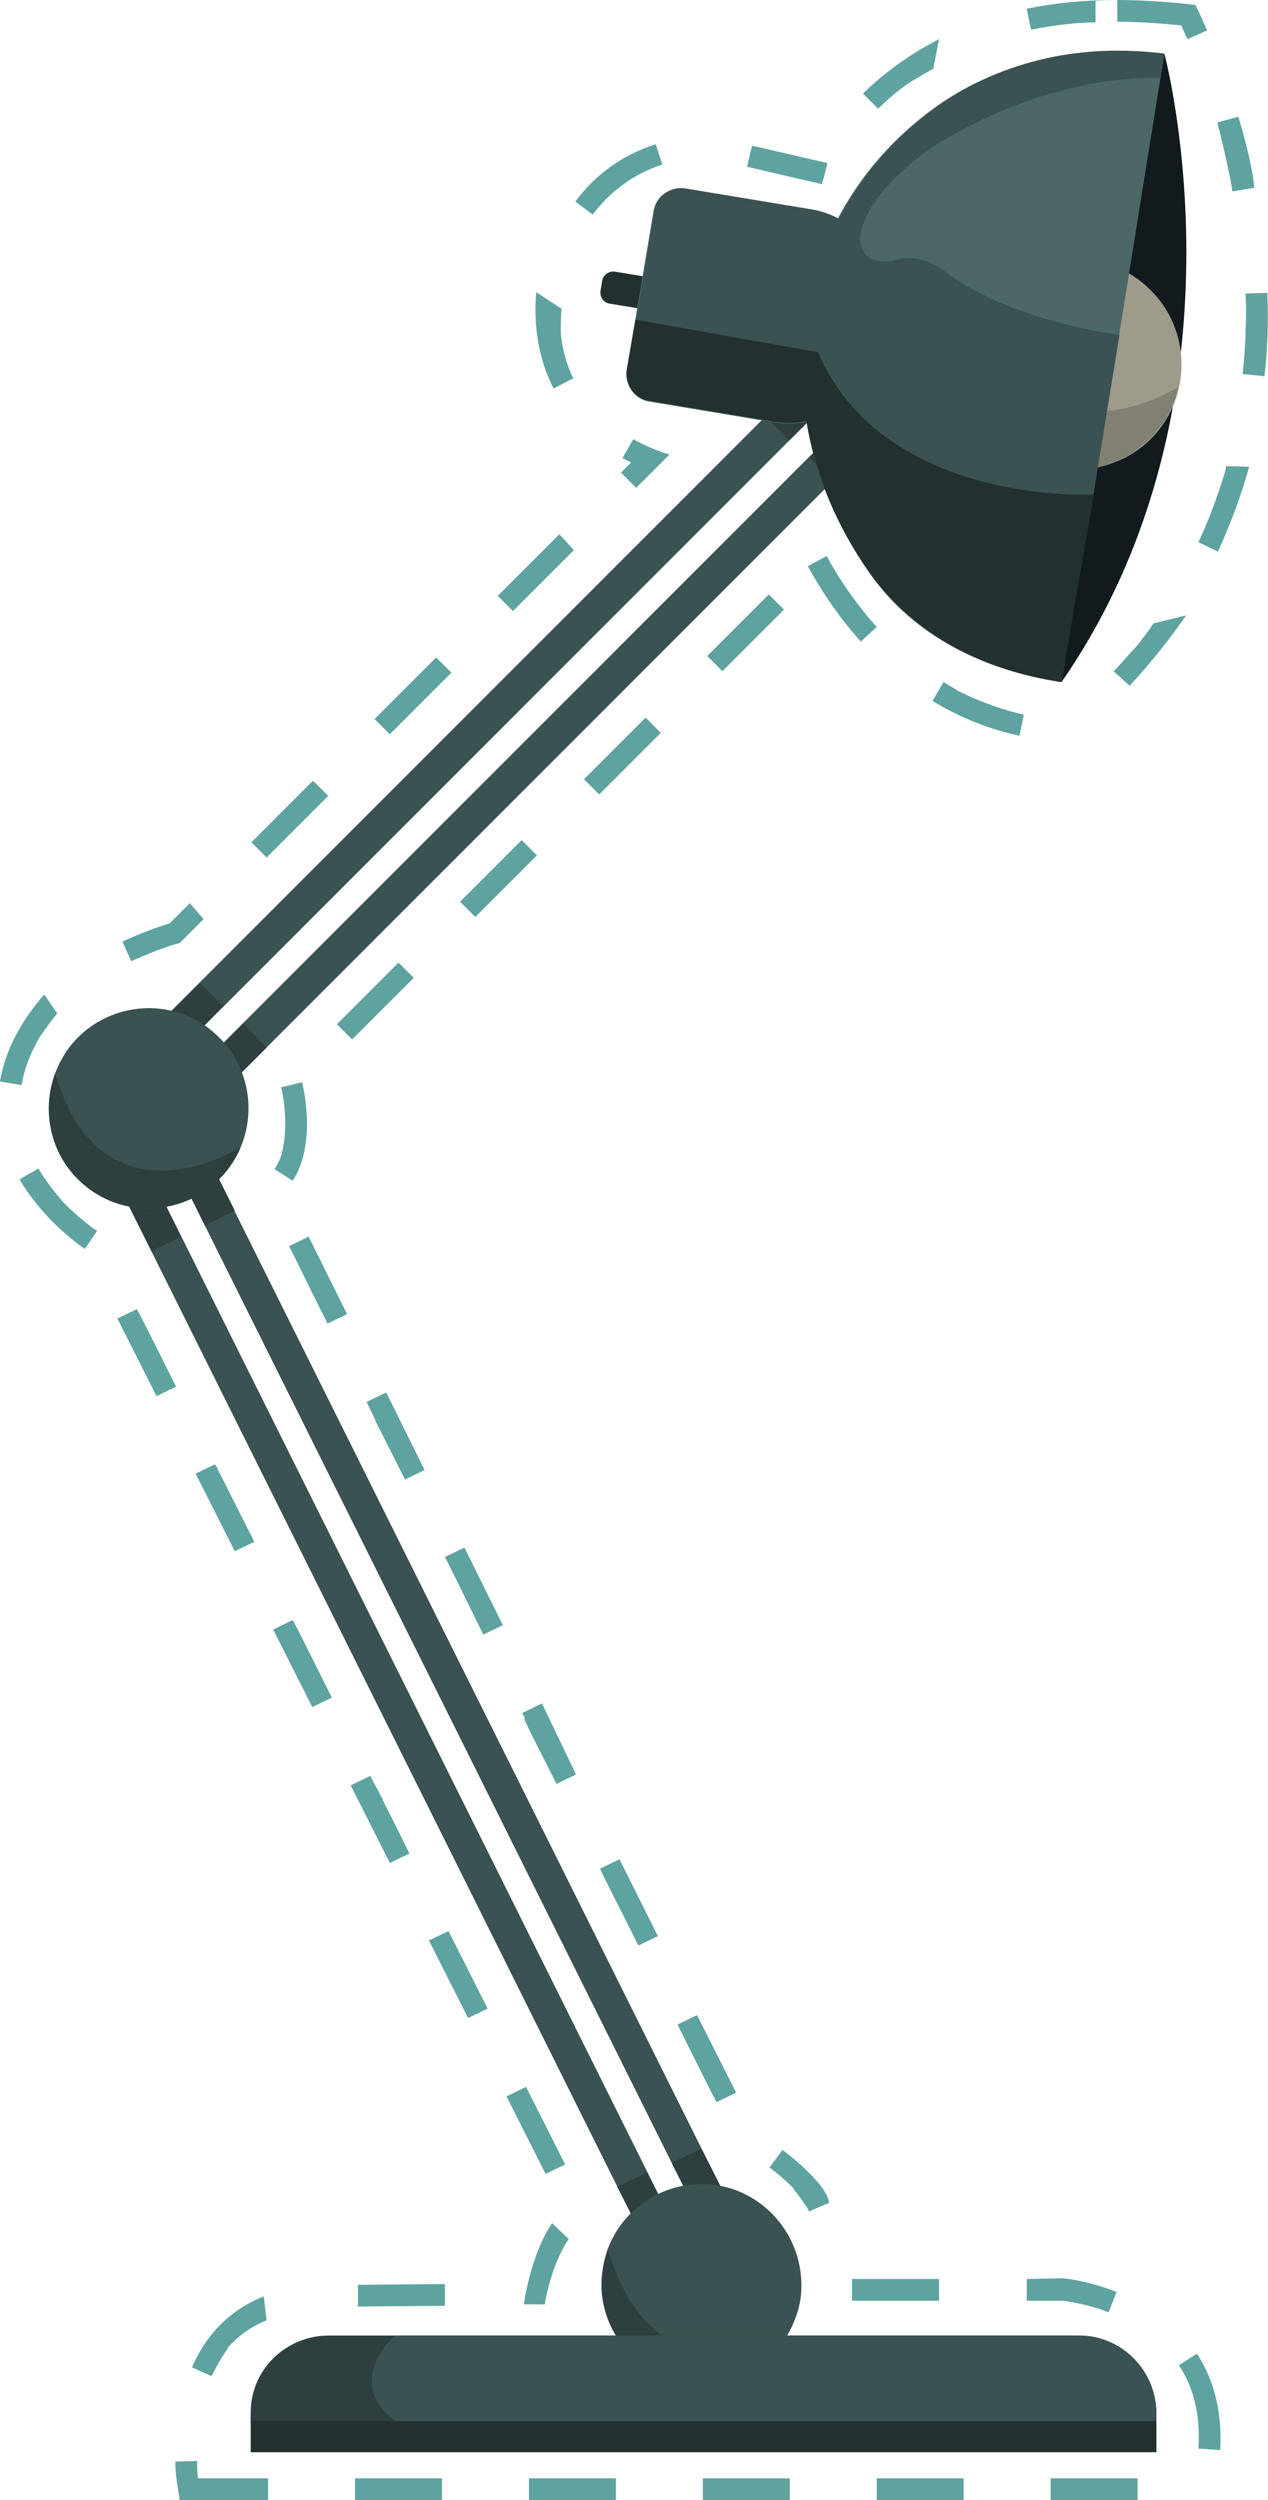<svg id="darklamp" xmlns="http://www.w3.org/2000/svg" xmlns:xlink="http://www.w3.org/1999/xlink" x="0px" y="0px"
	 viewBox="0 0 175 344.9" alt="Desk lamp">
<style type="text/css">
	.st0{fill:#3A5251;}
	.st1{fill:#2D3F3F;}
	.st2{fill:#22302F;}
	.st3{fill:#111A1D;}
	.st4{fill:#9F9B8A;}
	.st5{fill:#828072;}
	.st6{fill:#4B6867;}
	.st7{fill:#5EA3A0;}
</style>
<g id="lamp">
	<path class="st0" d="M28.9,160.1l-4.1,2l73.1,146.7l4.1-2L28.9,160.1z M21.6,163.7l-4.1,2.1l73.1,146.7l4.1-2.1L21.6,163.7z"/>
	<path class="st1" d="M89.3,299.7l-4.1,2l2.1,4.1h5.1L89.3,299.7z M96.8,296.4l-4.1,2l2.1,4.1h5.1L96.8,296.4z M32.4,167l-4.1,2.1
		l-2.7-5.5l4.1-2L32.4,167z M25,170.6l-4.1,2l-3.4-6.8l4.9-0.4L25,170.6z"/>
	<path class="st0" d="M21.2,141.9l88.7-88.7l3.3,3.3l-88.7,88.7L21.2,141.9z"/>
	<path class="st0" d="M27,147.7L115.7,59l3.3,3.3L30.3,151L27,147.7z"/>
	<path class="st1" d="M30.8,138.8l-3.2-3.2l-4.3,4.3l3.9,2.6L30.8,138.8z M36.8,144.5l-3.2-3.3l-3.3,3.3l3,3.5L36.8,144.5z
		 M108.9,60.8l-3.2-3.3l4.2-4.2l3.3,3.2L108.9,60.8z M111.7,63.1l3.1,3.3l4.2-4.1l-3.3-3.2L111.7,63.1z"/>
	<path class="st0" d="M83.9,310.2c2.7-7.1,10.7-10.7,17.8-8c5.6,2.2,9,7.6,8.9,13.3c0,1.5-0.3,3-0.9,4.5c-2.7,7.1-10.7,10.7-17.8,8
		c-5.4-2.1-8.8-7.2-8.9-12.6C83,313.7,83.3,311.9,83.9,310.2L83.9,310.2z"/>
	<path class="st1" d="M87.6,325.3c5.6,5.1,14.4,4.7,19.5-0.9c0.5-0.6,1-1.2,1.4-1.9c0,0-18.1,9.9-24.6-12.2
		C82,315.5,83.3,321.4,87.6,325.3z"/>
	<path class="st0" d="M7.6,148.1c0.6-1.6,1.5-3.2,2.7-4.5c5.1-5.6,13.9-6.1,19.5-0.9c4.5,4.1,5.6,10.4,3.4,15.6
		c-0.6,1.4-1.4,2.7-2.5,3.9c-5.1,5.6-13.9,6.1-19.5,0.9C6.9,159.2,5.7,153.2,7.6,148.1z"/>
	<path class="st1" d="M11.2,163.1c5.6,5.1,14.4,4.7,19.5-0.9c1.1-1.2,1.9-2.5,2.5-3.9c0,0-19,11.9-25.6-10.2
		C5.8,153.2,6.9,159.2,11.2,163.1L11.2,163.1z"/>
	<path class="st2" d="M90.9,43l-6.7-1.1c-0.9-0.1-1.5-1-1.3-1.9l0.2-1.2c0.1-0.9,1-1.5,1.9-1.3l6.7,1.1L90.9,43z"/>
	<path id="inside_2_" class="st3" d="M146.5,94.1c27-38.9,14.2-86.7,14.2-86.7l-14.8,65.1L146.5,94.1z"/>
	<path id="bulb" class="st4" d="M155.8,37.7c1.7,1,3.3,2.4,4.6,4.2c4.6,6.5,3.1,15.6-3.4,20.2c-1.7,1.2-3.7,2-5.6,2.4L155.8,37.7z"
		/>
	<path id="bulbshadow" class="st5" d="M162.6,53.4c-0.2,0.1-4.8,3-10.1,3.3l-1.3,7.8c2-0.4,3.9-1.2,5.6-2.4
		C159.9,59.9,161.9,56.8,162.6,53.4z"/>
	<path class="st6" d="M153.7,50.9l-7.2,43.2c-10.7-1.6-20.3-6.3-26.4-14.9c-4.6-6.5-7.6-13.7-8.8-21c-1.4,0.3-2.8,0.3-4.3,0.1
		l-17.4-2.9c-2-0.3-3.4-2.3-3.1-4.3l3.7-22c0.3-2,2.3-3.4,4.3-3.1l17.4,2.9c1.3,0.2,2.6,0.7,3.7,1.3c3.1-5.9,7.6-11.2,13.6-15.5
		c9.3-6.6,20.7-8.5,31.5-7.3L153.7,50.9"/>
	<path class="st0" d="M129.4,14.7c-6,4.3-10.5,9.6-13.6,15.5c-1.1-0.6-2.4-1.1-3.7-1.3L94.6,26c-2-0.3-4,1-4.3,3.1l-2.5,15.1
		L149,79.4l1.6-9.3l0.3-1.8l3.6-22.1c0,0-14.5-1.7-23.9-8.6c0,0-3.6-3.1-7.4-1.6c0,0-3.8,0.7-4.4-2.2c0,0-1.5-5,9-12.9
		c0,0,14.9-10.6,32.4-10.1l0.5-3.4C149.7,6,138.6,8.1,129.4,14.7z"/>
	<path class="st2" d="M112.9,48.6l-25.2-4.5L86.5,51c-0.3,2,1,4,3.1,4.3l17.4,2.9c1.5,0.2,2.9,0.2,4.3-0.1c1.2,7.3,4.1,14.4,8.8,21
		c6.1,8.5,15.7,13.4,26.4,15l4.4-25.9C150.9,68.3,121.9,69.7,112.9,48.6z M34.6,333.3h125v5h-125L34.6,333.3z"/>
	<path class="st1" d="M45.4,322.2h103.5c5.9,0,10.7,4.8,10.7,10.8v1h-125v-1C34.5,327,39.4,322.2,45.4,322.2z"/>
	<path class="st0" d="M148.9,322.2H54.5c0,0-7.2,6.2,0,11.8h105.1v-1C159.5,327,154.8,322.2,148.9,322.2z"/>
</g>
<path id="outline" class="st7" d="M154.2,0c-4.4,0-8.6,0.4-12.5,1.2l0.6,2.9c2.5-0.5,5.2-0.9,8.1-1h0.8V0H154.2z M129.6,5.4
	c-3.9,2-7.4,4.5-10.5,7.5l2.1,2.1c1.2-1.2,2.7-2.5,4.3-3.6l1-0.6c0.7-0.4,1.5-0.9,2.3-1.3C128.8,9.5,129.6,5.4,129.6,5.4z
	 M103.8,20.1l-0.7,2.9c0,0,7.2,1.7,9.9,2.3l0.4,0.1l0.3-0.9l0.5-2l-0.5,2l0.5-2C114.2,22.5,103.8,20.1,103.8,20.1z M90.5,19.9
	c-4.4,1.4-8.2,4-11.1,7.9l2.4,1.8c2.2-2.9,5.3-5.5,9.6-6.9L90.5,19.9z M74,40.3c-0.4,4.9,0.4,9.4,2.4,13.3l2.7-1.4v-0.1
	c0,0,0-0.1-0.1-0.1c-0.8-1.8-1.4-3.8-1.6-6v-0.2v-0.1v-0.1c0-0.9,0-1.9,0.1-3L74,40.3z M87.4,60.6l-1.5,2.6l1.2,0.6l-1.4,1.4
	l2.1,2.1l4.6-4.6c0,0-2-0.5-4.6-1.9C87.6,60.7,87.5,60.6,87.4,60.6z M77.2,73.7l-8.5,8.5l2.1,2.1l6.4-6.4l0.1-0.1l1.9-1.9L77.2,73.7
	z M60.2,90.7l-8.5,8.5l2.1,2.1l8.5-8.5L60.2,90.7z M43.2,107.7l-8.5,8.5l2.1,2.1l6.4-6.4l0.2-0.2l0.1-0.1l1.8-1.8L43.2,107.7z
	 M26.2,124.6l-2.8,2.8c-1.7,0.5-3.9,1.3-6.5,2.5l1.2,2.7c2.3-1,4.7-2,6.7-2.5l3.3-3.3C28.1,126.8,26.2,124.6,26.2,124.6z M6.1,137.2
	c-3.4,3.9-5.4,7.9-6.1,12l3,0.5c0.3-2.1,1.1-4.2,2.4-6.5c0,0,0-0.1,0.1-0.1V143c0,0,0-0.1,0.1-0.1c0.7-1,1.4-2,2.3-3.1L6.1,137.2
	L6.1,137.2z M5.3,161.2l-2.6,1.5c3.1,5.3,7.7,8.7,9,9.6l1.7-2.5c-0.1-0.1-0.3-0.2-0.5-0.3c-0.9-0.7-2.6-2-4.3-3.8
	C7.4,164.3,6.3,162.9,5.3,161.2z M18.9,180.6l-2.7,1.3l5.4,10.7l2.7-1.3l-3.2-6.4l-0.1-0.1v-0.1c0-0.1-0.1-0.1-0.1-0.2
	C19.8,182.3,18.9,180.6,18.9,180.6z M29.7,202l-2.7,1.3l5.4,10.7l2.7-1.3L30,202.6v-0.1C29.7,202.1,29.7,202.1,29.7,202
	C29.7,202.1,29.7,202.1,29.7,202C29.7,202.1,29.7,202.1,29.7,202C29.7,202.1,29.7,202.1,29.7,202C29.7,202.1,29.7,202.1,29.7,202
	C29.7,202.1,29.7,202.1,29.7,202C29.7,202.1,29.7,202.1,29.7,202C29.7,202.1,29.7,202.1,29.7,202C29.7,202.1,29.7,202.1,29.7,202
	C29.7,202.1,29.7,202.1,29.7,202C29.7,202.1,29.7,202.1,29.7,202L29.7,202z M40.4,223.5l-2.7,1.3l5.4,10.7l2.7-1.3l-4.6-9.2
	C41.2,225,40.4,223.5,40.4,223.5z M51.1,245l-2.7,1.3l5.4,10.7l2.7-1.3c0,0-2.1-4.3-3.7-7.4v-0.1v-0.1l-0.1-0.1L51.1,245L51.1,245z
	 M61.9,266.4l-2.7,1.3l5.4,10.7l2.7-1.3C67.3,277.1,61.9,266.4,61.9,266.4z M72.6,287.9l-2.7,1.3l5.4,10.7l2.7-1.3L72.6,287.9z
	 M76.2,306.7c-2.9,4.2-3.9,11-3.9,11.2h1.1h1.8v-0.1c0.1-0.7,0.6-3.2,1.6-5.7c0.5-1.1,1-2.3,1.7-3.2L76.2,306.7L76.2,306.7z
	 M61.4,315.1l-12,0.1v3l12-0.1V315.1z M36.4,316.8c-4.5,1.8-7.9,5.1-9.9,9.8l2.7,1.2c0.6-1.2,1.3-2.5,2.1-3.6l0.2-0.4
	c1.4-1.5,3-2.8,5.3-3.7L36.4,316.8L36.4,316.8z M27.2,339.5l-3,0.1c0,1.6,0.2,2.6,0.2,2.7l0.4,2.6H37v-3h-9.7
	C27.3,341.6,27.2,340.7,27.2,339.5L27.2,339.5z M61,341.9H49v3h12V341.9z M85,341.9H73v3h12V341.9z M109,341.9H97v3h12V341.9z
	 M133,341.9h-12v3h12V341.9z M157,341.9h-12v3h12V341.9z M165.2,324.7l-2.5,1.6c1.9,2.8,3,6.6,2.7,11.5l3,0.2
	C168.7,332.9,167.6,328.4,165.2,324.7L165.2,324.7z M146.6,314.3l-4.9,0.1v3h5.1c0.4,0.1,2.2,0.3,4.5,1h0.1c0.5,0.2,1.1,0.4,1.6,0.6
	l1.1-2.8C150.1,314.6,146.8,314.3,146.6,314.3l0.3,0.1L146.6,314.3z M129.6,314.4h-12v3h12V314.4z M108,296.6l-1.8,2.4
	c1,0.8,2.2,1.7,3.3,2.9v0.1l0.1,0.1c0.7,0.9,1.4,1.8,2,2.8v0.2l2.8-1.2C114.4,302.1,110.7,298.6,108,296.6z M96.2,278l-2.7,1.3l4,8
	c0.8,1.6,1.4,2.7,1.4,2.7l2.7-1.3L96.2,278z M85.5,256.5l-2.7,1.3c0,0,1.6,3.3,3.1,6.2l2.2,4.4l2.7-1.3
	C90.8,267.1,85.5,256.5,85.5,256.5z M74.8,235l-2.7,1.3v0.1c0,0,0,0.1,0.1,0.1v0.1c0,0,0,0.1,0.1,0.1c0,0.1,0.1,0.1,0.1,0.2v0.4
	c0,0.1,0.1,0.1,0.1,0.2c0.1,0.1,0.1,0.3,0.2,0.4c0.1,0.3,0.3,0.6,0.4,0.9c1.6,3.1,3.7,7.3,3.7,7.3l2.7-1.3
	C79.5,244.8,74.8,235,74.8,235z M64.1,213.5l-2.7,1.3c0,0,1.2,2.3,2.4,4.8l2.9,5.9l2.7-1.3C69.4,224.2,64.1,213.5,64.1,213.5z
	 M53.3,192.1l-2.7,1.3l1.2,2.5v0.1c1.6,3.2,4.1,8.1,4.1,8.1l2.7-1.3L53.3,192.1L53.3,192.1z M42.6,170.6l-2.7,1.3
	c0,0,1.9,3.8,3.4,6.9c0,0.1,0.1,0.1,0.1,0.2l1.8,3.6l2.7-1.3L42.6,170.6z M41.7,149.3l-2.9,0.7c0.4,1.6,1,5.5,0.1,9.1
	c-0.2,0.8-0.6,1.5-1,2.2l2.5,1.6C43.3,158.4,42.3,151.9,41.7,149.3z M55,132.8l-8.5,8.5l2.1,2.1l8.5-8.5L55,132.8z M72,115.9
	l-8.5,8.5l2.1,2.1l8.5-8.5L72,115.9z M89.1,99l-8.5,8.5l2.1,2.1l8.5-8.5L89.1,99z M106.1,82l-8.5,8.5l2.1,2.1l8.5-8.5L106.1,82z
	 M114.1,76.7l-2.6,1.4c2.1,3.9,4.6,7.4,7.3,10.4l2.2-2c-0.4-0.5-0.9-1-1.3-1.5C117.5,82.3,115.7,79.7,114.1,76.7z M130.2,94.1
	l-1.5,2.6c3.8,2.3,7.8,3.9,12,4.8l0.6-2.9c-2.6-0.6-5.7-1.6-9.1-3.3l-0.3-0.2C131,94.6,130.6,94.3,130.2,94.1L130.2,94.1z M159.2,86
	c-0.6,0.9-1.2,1.7-1.9,2.6c0,0.1-1.5,1.7-1.5,1.7c-0.7,0.8-1.4,1.6-2.1,2.3l2.2,2c2.9-3.1,5.5-6.4,7.8-9.7L159.2,86L159.2,86z
	 M169.2,64.3c0,0.2-0.1,0.7-0.1,0.7c-1,3.3-2.2,6.6-3.7,9.8l2.7,1.3c1.7-3.8,3.2-7.7,4.3-11.7C172.4,64.4,169.2,64.3,169.2,64.3z
	 M174.9,40.4l-3,0.1v0.1c0.1,1.7,0.1,3.3,0,5v0.8c-0.1,1.7-0.2,3.5-0.4,5.2l3,0.3C174.9,48.8,175.1,44.6,174.9,40.4z M170.9,16.1
	l-2.9,0.8c0.1,0.3,0.7,2.8,0.7,2.8c0.5,2.1,1,4.3,1.4,6.7l3-0.5C173,24.1,172.1,20,170.9,16.1z M154.2,0v3c2.8,0,5.7,0.2,8.8,0.5
	c0.1,0.1,0.6,1.4,0.9,1.9l2.7-1.2C166,2.8,165,0.7,165,0.7l-1.6-0.2C160.2,0.2,157.2,0,154.2,0z"/>
</svg>
